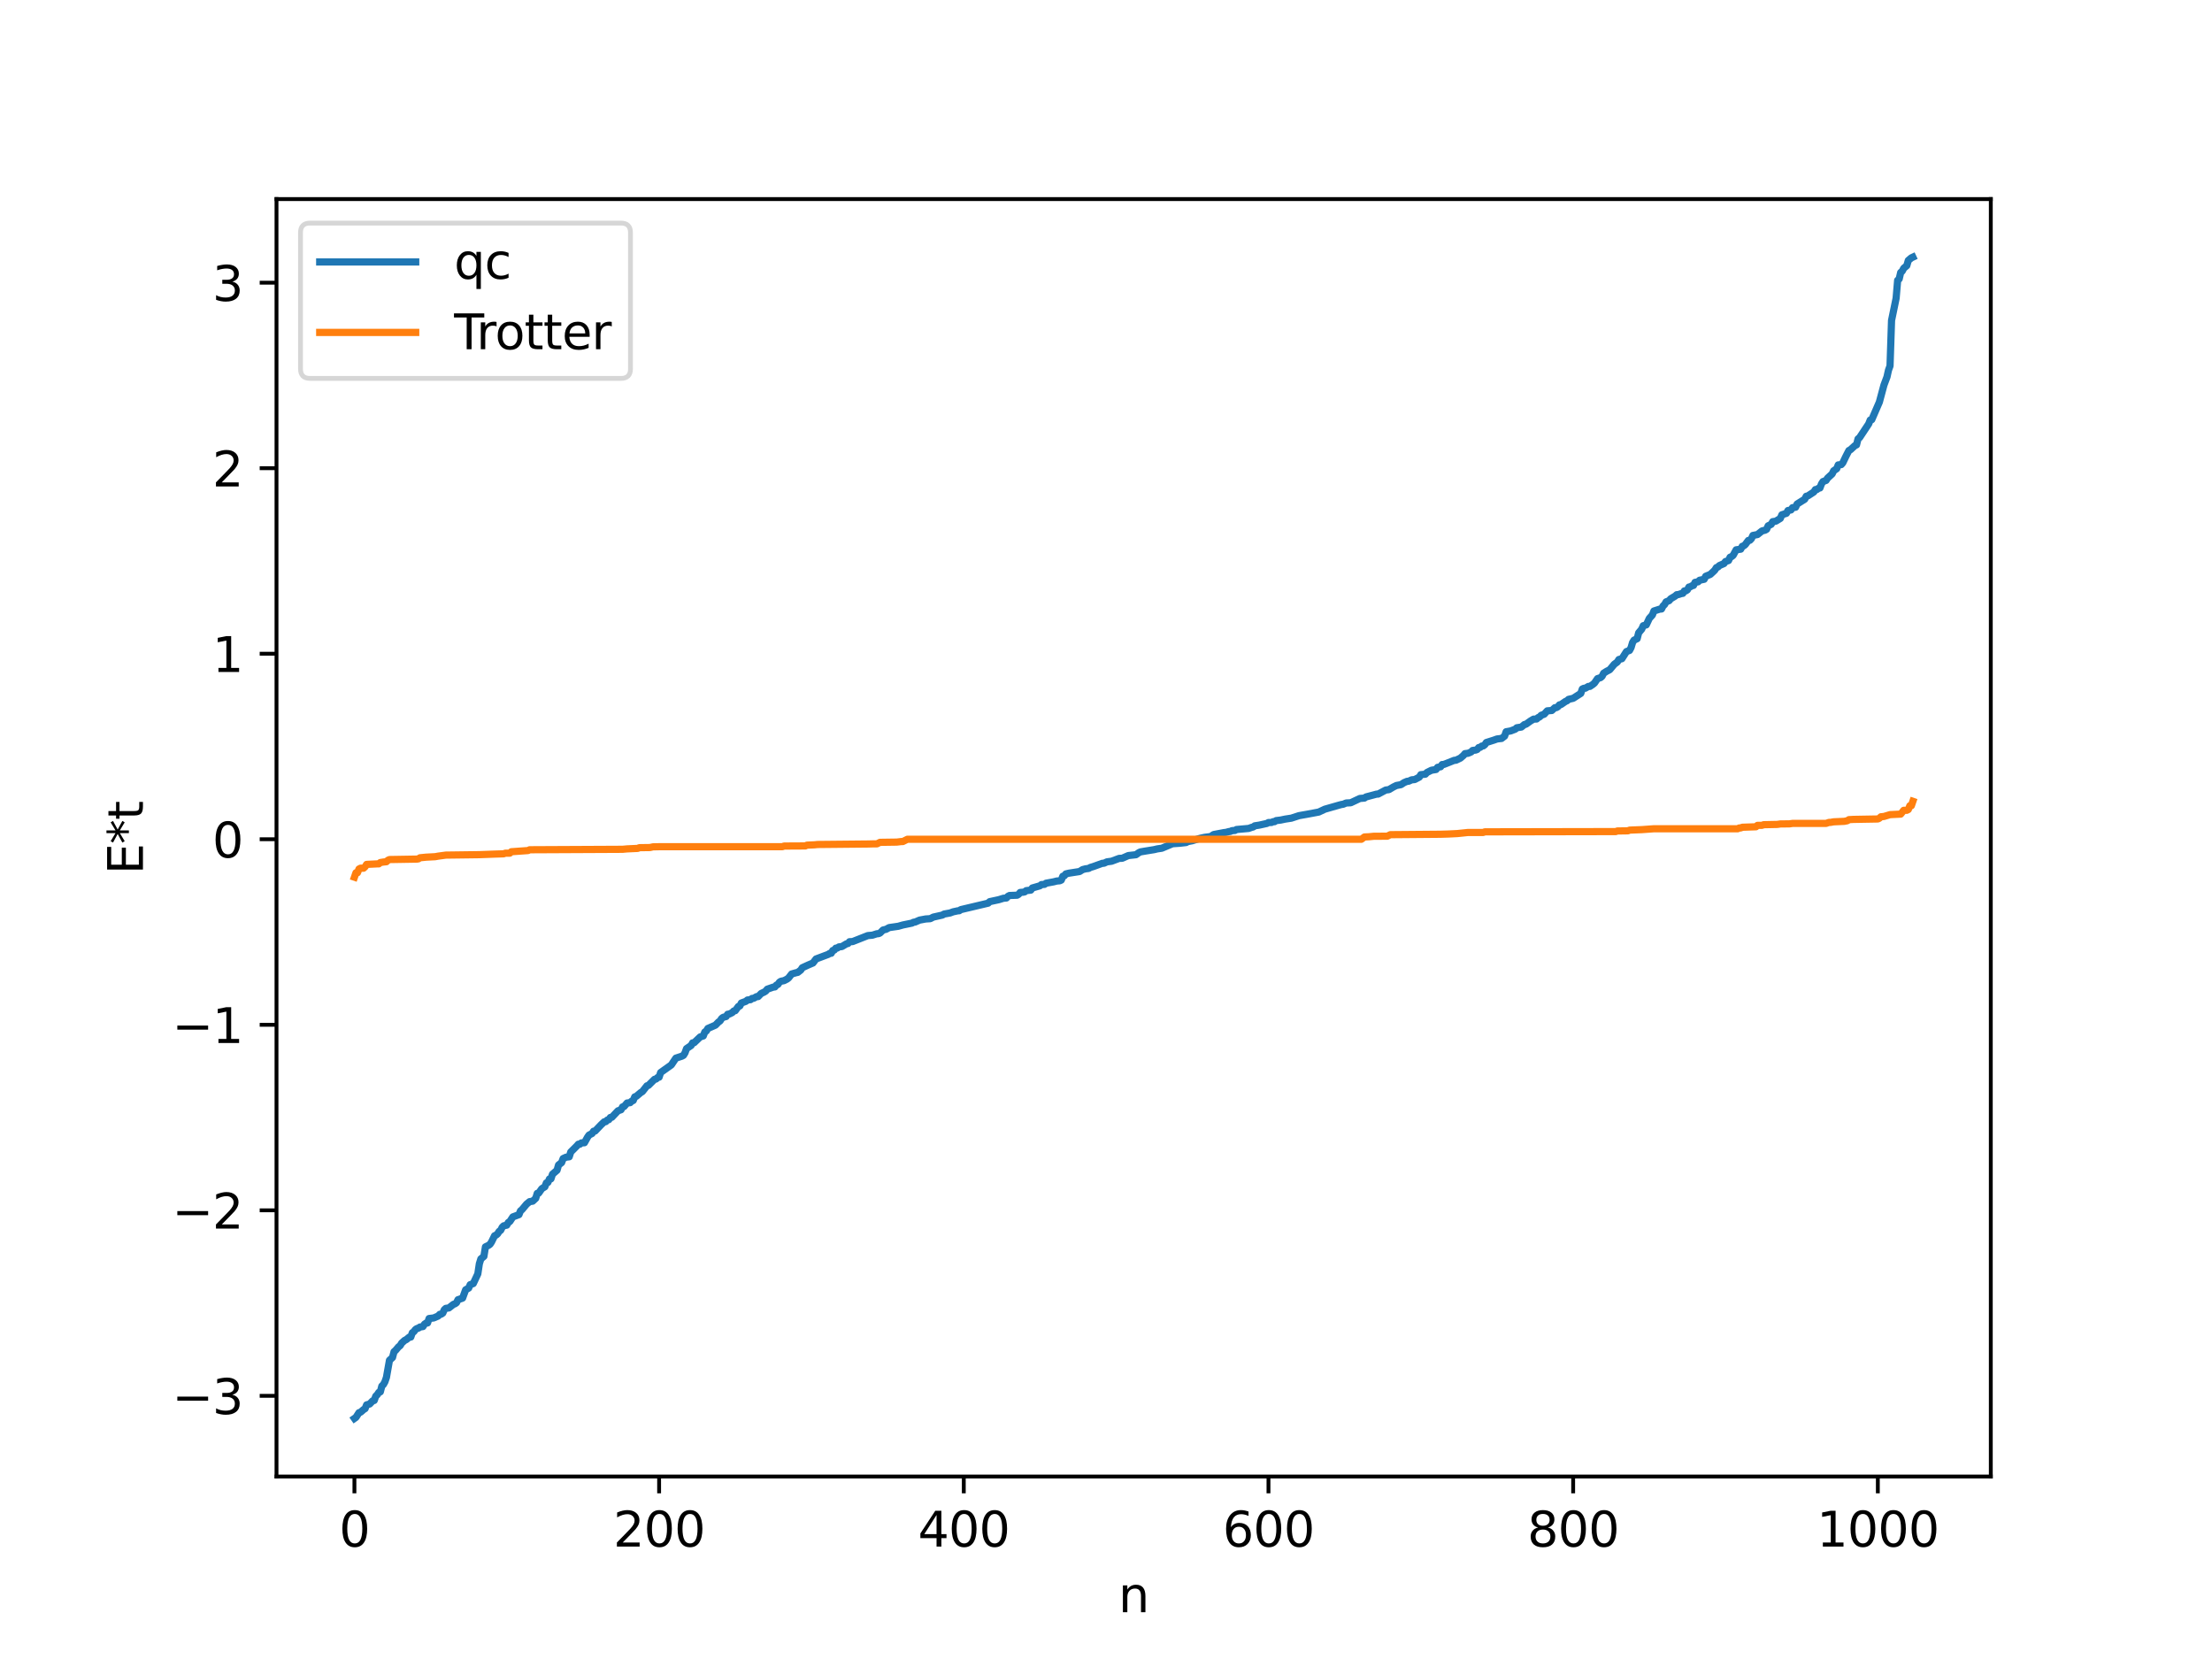 <?xml version="1.0" encoding="utf-8" standalone="no"?>
<!DOCTYPE svg PUBLIC "-//W3C//DTD SVG 1.1//EN"
  "http://www.w3.org/Graphics/SVG/1.1/DTD/svg11.dtd">
<svg xmlns:xlink="http://www.w3.org/1999/xlink" width="460.8pt" height="345.6pt" viewBox="0 0 460.8 345.6" xmlns="http://www.w3.org/2000/svg" version="1.1">
 <defs>
  <style type="text/css">*{stroke-linejoin: round; stroke-linecap: butt}</style>
 </defs>
 <g id="figure_1">
  <g id="patch_1">
   <path d="M 0 345.6 
L 460.8 345.6 
L 460.8 0 
L 0 0 
z
" style="fill: #ffffff"/>
  </g>
  <g id="axes_1">
   <g id="patch_2">
    <path d="M 57.6 307.584 
L 414.72 307.584 
L 414.72 41.472 
L 57.6 41.472 
z
" style="fill: #ffffff"/>
   </g>
   <g id="matplotlib.axis_1">
    <g id="xtick_1">
     <g id="line2d_1">
      <defs>
       <path id="m178729d1e6" d="M 0 0 
L 0 3.5 
" style="stroke: #000000; stroke-width: 0.8"/>
      </defs>
      <g>
       <use xlink:href="#m178729d1e6" x="73.833" y="307.584" style="stroke: #000000; stroke-width: 0.8"/>
      </g>
     </g>
     <g id="text_1">
      <!-- 0 -->
      <g transform="translate(70.651 322.182) scale(0.1 -0.1)">
       <defs>
        <path id="DejaVuSans-30" d="M 2034 4250 
Q 1547 4250 1301 3770 
Q 1056 3291 1056 2328 
Q 1056 1369 1301 889 
Q 1547 409 2034 409 
Q 2525 409 2770 889 
Q 3016 1369 3016 2328 
Q 3016 3291 2770 3770 
Q 2525 4250 2034 4250 
z
M 2034 4750 
Q 2819 4750 3233 4129 
Q 3647 3509 3647 2328 
Q 3647 1150 3233 529 
Q 2819 -91 2034 -91 
Q 1250 -91 836 529 
Q 422 1150 422 2328 
Q 422 3509 836 4129 
Q 1250 4750 2034 4750 
z
" transform="scale(0.016)"/>
       </defs>
       <use xlink:href="#DejaVuSans-30"/>
      </g>
     </g>
    </g>
    <g id="xtick_2">
     <g id="line2d_2">
      <g>
       <use xlink:href="#m178729d1e6" x="137.304" y="307.584" style="stroke: #000000; stroke-width: 0.8"/>
      </g>
     </g>
     <g id="text_2">
      <!-- 200 -->
      <g transform="translate(127.76 322.182) scale(0.1 -0.1)">
       <defs>
        <path id="DejaVuSans-32" d="M 1228 531 
L 3431 531 
L 3431 0 
L 469 0 
L 469 531 
Q 828 903 1448 1529 
Q 2069 2156 2228 2338 
Q 2531 2678 2651 2914 
Q 2772 3150 2772 3378 
Q 2772 3750 2511 3984 
Q 2250 4219 1831 4219 
Q 1534 4219 1204 4116 
Q 875 4013 500 3803 
L 500 4441 
Q 881 4594 1212 4672 
Q 1544 4750 1819 4750 
Q 2544 4750 2975 4387 
Q 3406 4025 3406 3419 
Q 3406 3131 3298 2873 
Q 3191 2616 2906 2266 
Q 2828 2175 2409 1742 
Q 1991 1309 1228 531 
z
" transform="scale(0.016)"/>
       </defs>
       <use xlink:href="#DejaVuSans-32"/>
       <use xlink:href="#DejaVuSans-30" x="63.623"/>
       <use xlink:href="#DejaVuSans-30" x="127.246"/>
      </g>
     </g>
    </g>
    <g id="xtick_3">
     <g id="line2d_3">
      <g>
       <use xlink:href="#m178729d1e6" x="200.775" y="307.584" style="stroke: #000000; stroke-width: 0.8"/>
      </g>
     </g>
     <g id="text_3">
      <!-- 400 -->
      <g transform="translate(191.231 322.182) scale(0.1 -0.1)">
       <defs>
        <path id="DejaVuSans-34" d="M 2419 4116 
L 825 1625 
L 2419 1625 
L 2419 4116 
z
M 2253 4666 
L 3047 4666 
L 3047 1625 
L 3713 1625 
L 3713 1100 
L 3047 1100 
L 3047 0 
L 2419 0 
L 2419 1100 
L 313 1100 
L 313 1709 
L 2253 4666 
z
" transform="scale(0.016)"/>
       </defs>
       <use xlink:href="#DejaVuSans-34"/>
       <use xlink:href="#DejaVuSans-30" x="63.623"/>
       <use xlink:href="#DejaVuSans-30" x="127.246"/>
      </g>
     </g>
    </g>
    <g id="xtick_4">
     <g id="line2d_4">
      <g>
       <use xlink:href="#m178729d1e6" x="264.246" y="307.584" style="stroke: #000000; stroke-width: 0.8"/>
      </g>
     </g>
     <g id="text_4">
      <!-- 600 -->
      <g transform="translate(254.702 322.182) scale(0.1 -0.1)">
       <defs>
        <path id="DejaVuSans-36" d="M 2113 2584 
Q 1688 2584 1439 2293 
Q 1191 2003 1191 1497 
Q 1191 994 1439 701 
Q 1688 409 2113 409 
Q 2538 409 2786 701 
Q 3034 994 3034 1497 
Q 3034 2003 2786 2293 
Q 2538 2584 2113 2584 
z
M 3366 4563 
L 3366 3988 
Q 3128 4100 2886 4159 
Q 2644 4219 2406 4219 
Q 1781 4219 1451 3797 
Q 1122 3375 1075 2522 
Q 1259 2794 1537 2939 
Q 1816 3084 2150 3084 
Q 2853 3084 3261 2657 
Q 3669 2231 3669 1497 
Q 3669 778 3244 343 
Q 2819 -91 2113 -91 
Q 1303 -91 875 529 
Q 447 1150 447 2328 
Q 447 3434 972 4092 
Q 1497 4750 2381 4750 
Q 2619 4750 2861 4703 
Q 3103 4656 3366 4563 
z
" transform="scale(0.016)"/>
       </defs>
       <use xlink:href="#DejaVuSans-36"/>
       <use xlink:href="#DejaVuSans-30" x="63.623"/>
       <use xlink:href="#DejaVuSans-30" x="127.246"/>
      </g>
     </g>
    </g>
    <g id="xtick_5">
     <g id="line2d_5">
      <g>
       <use xlink:href="#m178729d1e6" x="327.717" y="307.584" style="stroke: #000000; stroke-width: 0.8"/>
      </g>
     </g>
     <g id="text_5">
      <!-- 800 -->
      <g transform="translate(318.173 322.182) scale(0.1 -0.1)">
       <defs>
        <path id="DejaVuSans-38" d="M 2034 2216 
Q 1584 2216 1326 1975 
Q 1069 1734 1069 1313 
Q 1069 891 1326 650 
Q 1584 409 2034 409 
Q 2484 409 2743 651 
Q 3003 894 3003 1313 
Q 3003 1734 2745 1975 
Q 2488 2216 2034 2216 
z
M 1403 2484 
Q 997 2584 770 2862 
Q 544 3141 544 3541 
Q 544 4100 942 4425 
Q 1341 4750 2034 4750 
Q 2731 4750 3128 4425 
Q 3525 4100 3525 3541 
Q 3525 3141 3298 2862 
Q 3072 2584 2669 2484 
Q 3125 2378 3379 2068 
Q 3634 1759 3634 1313 
Q 3634 634 3220 271 
Q 2806 -91 2034 -91 
Q 1263 -91 848 271 
Q 434 634 434 1313 
Q 434 1759 690 2068 
Q 947 2378 1403 2484 
z
M 1172 3481 
Q 1172 3119 1398 2916 
Q 1625 2713 2034 2713 
Q 2441 2713 2670 2916 
Q 2900 3119 2900 3481 
Q 2900 3844 2670 4047 
Q 2441 4250 2034 4250 
Q 1625 4250 1398 4047 
Q 1172 3844 1172 3481 
z
" transform="scale(0.016)"/>
       </defs>
       <use xlink:href="#DejaVuSans-38"/>
       <use xlink:href="#DejaVuSans-30" x="63.623"/>
       <use xlink:href="#DejaVuSans-30" x="127.246"/>
      </g>
     </g>
    </g>
    <g id="xtick_6">
     <g id="line2d_6">
      <g>
       <use xlink:href="#m178729d1e6" x="391.188" y="307.584" style="stroke: #000000; stroke-width: 0.8"/>
      </g>
     </g>
     <g id="text_6">
      <!-- 1000 -->
      <g transform="translate(378.463 322.182) scale(0.1 -0.1)">
       <defs>
        <path id="DejaVuSans-31" d="M 794 531 
L 1825 531 
L 1825 4091 
L 703 3866 
L 703 4441 
L 1819 4666 
L 2450 4666 
L 2450 531 
L 3481 531 
L 3481 0 
L 794 0 
L 794 531 
z
" transform="scale(0.016)"/>
       </defs>
       <use xlink:href="#DejaVuSans-31"/>
       <use xlink:href="#DejaVuSans-30" x="63.623"/>
       <use xlink:href="#DejaVuSans-30" x="127.246"/>
       <use xlink:href="#DejaVuSans-30" x="190.869"/>
      </g>
     </g>
    </g>
    <g id="text_7">
     <!-- n -->
     <g transform="translate(232.991 335.861) scale(0.1 -0.1)">
      <defs>
       <path id="DejaVuSans-6e" d="M 3513 2113 
L 3513 0 
L 2938 0 
L 2938 2094 
Q 2938 2591 2744 2837 
Q 2550 3084 2163 3084 
Q 1697 3084 1428 2787 
Q 1159 2491 1159 1978 
L 1159 0 
L 581 0 
L 581 3500 
L 1159 3500 
L 1159 2956 
Q 1366 3272 1645 3428 
Q 1925 3584 2291 3584 
Q 2894 3584 3203 3211 
Q 3513 2838 3513 2113 
z
" transform="scale(0.016)"/>
      </defs>
      <use xlink:href="#DejaVuSans-6e"/>
     </g>
    </g>
   </g>
   <g id="matplotlib.axis_2">
    <g id="ytick_1">
     <g id="line2d_7">
      <defs>
       <path id="ma92ab0ba35" d="M 0 0 
L -3.5 0 
" style="stroke: #000000; stroke-width: 0.8"/>
      </defs>
      <g>
       <use xlink:href="#ma92ab0ba35" x="57.6" y="290.777" style="stroke: #000000; stroke-width: 0.8"/>
      </g>
     </g>
     <g id="text_8">
      <!-- −3 -->
      <g transform="translate(35.858 294.576) scale(0.1 -0.1)">
       <defs>
        <path id="DejaVuSans-2212" d="M 678 2272 
L 4684 2272 
L 4684 1741 
L 678 1741 
L 678 2272 
z
" transform="scale(0.016)"/>
        <path id="DejaVuSans-33" d="M 2597 2516 
Q 3050 2419 3304 2112 
Q 3559 1806 3559 1356 
Q 3559 666 3084 287 
Q 2609 -91 1734 -91 
Q 1441 -91 1130 -33 
Q 819 25 488 141 
L 488 750 
Q 750 597 1062 519 
Q 1375 441 1716 441 
Q 2309 441 2620 675 
Q 2931 909 2931 1356 
Q 2931 1769 2642 2001 
Q 2353 2234 1838 2234 
L 1294 2234 
L 1294 2753 
L 1863 2753 
Q 2328 2753 2575 2939 
Q 2822 3125 2822 3475 
Q 2822 3834 2567 4026 
Q 2313 4219 1838 4219 
Q 1578 4219 1281 4162 
Q 984 4106 628 3988 
L 628 4550 
Q 988 4650 1302 4700 
Q 1616 4750 1894 4750 
Q 2613 4750 3031 4423 
Q 3450 4097 3450 3541 
Q 3450 3153 3228 2886 
Q 3006 2619 2597 2516 
z
" transform="scale(0.016)"/>
       </defs>
       <use xlink:href="#DejaVuSans-2212"/>
       <use xlink:href="#DejaVuSans-33" x="83.789"/>
      </g>
     </g>
    </g>
    <g id="ytick_2">
     <g id="line2d_8">
      <g>
       <use xlink:href="#ma92ab0ba35" x="57.6" y="252.129" style="stroke: #000000; stroke-width: 0.8"/>
      </g>
     </g>
     <g id="text_9">
      <!-- −2 -->
      <g transform="translate(35.858 255.928) scale(0.1 -0.1)">
       <use xlink:href="#DejaVuSans-2212"/>
       <use xlink:href="#DejaVuSans-32" x="83.789"/>
      </g>
     </g>
    </g>
    <g id="ytick_3">
     <g id="line2d_9">
      <g>
       <use xlink:href="#ma92ab0ba35" x="57.6" y="213.481" style="stroke: #000000; stroke-width: 0.8"/>
      </g>
     </g>
     <g id="text_10">
      <!-- −1 -->
      <g transform="translate(35.858 217.28) scale(0.1 -0.1)">
       <use xlink:href="#DejaVuSans-2212"/>
       <use xlink:href="#DejaVuSans-31" x="83.789"/>
      </g>
     </g>
    </g>
    <g id="ytick_4">
     <g id="line2d_10">
      <g>
       <use xlink:href="#ma92ab0ba35" x="57.6" y="174.832" style="stroke: #000000; stroke-width: 0.8"/>
      </g>
     </g>
     <g id="text_11">
      <!-- 0 -->
      <g transform="translate(44.237 178.632) scale(0.1 -0.1)">
       <use xlink:href="#DejaVuSans-30"/>
      </g>
     </g>
    </g>
    <g id="ytick_5">
     <g id="line2d_11">
      <g>
       <use xlink:href="#ma92ab0ba35" x="57.6" y="136.184" style="stroke: #000000; stroke-width: 0.8"/>
      </g>
     </g>
     <g id="text_12">
      <!-- 1 -->
      <g transform="translate(44.237 139.983) scale(0.1 -0.1)">
       <use xlink:href="#DejaVuSans-31"/>
      </g>
     </g>
    </g>
    <g id="ytick_6">
     <g id="line2d_12">
      <g>
       <use xlink:href="#ma92ab0ba35" x="57.6" y="97.536" style="stroke: #000000; stroke-width: 0.8"/>
      </g>
     </g>
     <g id="text_13">
      <!-- 2 -->
      <g transform="translate(44.237 101.335) scale(0.1 -0.1)">
       <use xlink:href="#DejaVuSans-32"/>
      </g>
     </g>
    </g>
    <g id="ytick_7">
     <g id="line2d_13">
      <g>
       <use xlink:href="#ma92ab0ba35" x="57.6" y="58.888" style="stroke: #000000; stroke-width: 0.8"/>
      </g>
     </g>
     <g id="text_14">
      <!-- 3 -->
      <g transform="translate(44.237 62.687) scale(0.1 -0.1)">
       <use xlink:href="#DejaVuSans-33"/>
      </g>
     </g>
    </g>
    <g id="text_15">
     <!-- E*t -->
     <g transform="translate(29.778 182.148) rotate(-90) scale(0.1 -0.1)">
      <defs>
       <path id="DejaVuSans-45" d="M 628 4666 
L 3578 4666 
L 3578 4134 
L 1259 4134 
L 1259 2753 
L 3481 2753 
L 3481 2222 
L 1259 2222 
L 1259 531 
L 3634 531 
L 3634 0 
L 628 0 
L 628 4666 
z
" transform="scale(0.016)"/>
       <path id="DejaVuSans-2a" d="M 3009 3897 
L 1888 3291 
L 3009 2681 
L 2828 2375 
L 1778 3009 
L 1778 1831 
L 1422 1831 
L 1422 3009 
L 372 2375 
L 191 2681 
L 1313 3291 
L 191 3897 
L 372 4206 
L 1422 3572 
L 1422 4750 
L 1778 4750 
L 1778 3572 
L 2828 4206 
L 3009 3897 
z
" transform="scale(0.016)"/>
       <path id="DejaVuSans-74" d="M 1172 4494 
L 1172 3500 
L 2356 3500 
L 2356 3053 
L 1172 3053 
L 1172 1153 
Q 1172 725 1289 603 
Q 1406 481 1766 481 
L 2356 481 
L 2356 0 
L 1766 0 
Q 1100 0 847 248 
Q 594 497 594 1153 
L 594 3053 
L 172 3053 
L 172 3500 
L 594 3500 
L 594 4494 
L 1172 4494 
z
" transform="scale(0.016)"/>
      </defs>
      <use xlink:href="#DejaVuSans-45"/>
      <use xlink:href="#DejaVuSans-2a" x="63.184"/>
      <use xlink:href="#DejaVuSans-74" x="113.184"/>
     </g>
    </g>
   </g>
   <g id="line2d_14">
    <path d="M 73.833 295.488 
L 74.15 295.267 
L 74.785 294.285 
L 75.102 294.195 
L 75.737 293.639 
L 76.054 293.445 
L 76.372 292.657 
L 77.006 292.477 
L 77.641 291.817 
L 77.958 291.741 
L 78.276 290.849 
L 78.593 290.543 
L 78.91 290.062 
L 79.228 289.948 
L 79.545 288.744 
L 79.862 288.434 
L 80.18 287.861 
L 80.497 286.952 
L 81.132 283.377 
L 81.767 282.79 
L 82.084 281.584 
L 82.401 281.309 
L 83.036 280.56 
L 83.353 280.33 
L 83.671 279.794 
L 84.305 279.221 
L 84.623 279.073 
L 85.258 278.553 
L 85.575 278.537 
L 85.892 277.64 
L 86.21 277.418 
L 86.527 276.986 
L 86.844 276.761 
L 87.162 276.679 
L 87.479 276.449 
L 88.114 276.346 
L 88.431 275.847 
L 88.748 275.625 
L 89.066 275.597 
L 89.383 274.673 
L 90.335 274.554 
L 91.287 274.151 
L 91.605 273.804 
L 91.922 273.76 
L 92.239 273.538 
L 92.557 272.836 
L 92.874 272.556 
L 93.509 272.466 
L 94.461 271.716 
L 94.778 271.609 
L 95.096 271.379 
L 95.413 270.748 
L 96.365 270.42 
L 97 268.689 
L 97.634 268.333 
L 97.952 267.619 
L 98.586 267.396 
L 99.539 265.372 
L 99.856 263.262 
L 100.173 262.251 
L 100.808 261.721 
L 101.125 259.741 
L 101.76 259.434 
L 102.077 259.204 
L 102.395 258.724 
L 103.029 257.428 
L 103.347 257.292 
L 103.664 257.017 
L 103.981 256.514 
L 104.299 256.293 
L 104.616 255.659 
L 104.934 255.356 
L 105.568 255.221 
L 105.886 254.667 
L 106.203 254.471 
L 106.838 253.503 
L 108.107 253.034 
L 108.424 252.25 
L 108.742 251.986 
L 109.694 250.846 
L 110.329 250.325 
L 110.963 250.227 
L 111.598 249.636 
L 111.915 248.599 
L 112.233 248.533 
L 112.867 247.62 
L 113.502 247.23 
L 113.82 246.416 
L 114.137 246.326 
L 114.454 245.602 
L 114.772 245.577 
L 115.089 244.609 
L 116.041 243.784 
L 116.358 242.686 
L 116.993 242.193 
L 117.31 241.344 
L 117.945 241.058 
L 118.58 240.98 
L 118.897 239.984 
L 120.167 238.719 
L 120.484 238.356 
L 120.801 238.355 
L 121.119 238.086 
L 121.753 238.053 
L 122.388 236.911 
L 122.705 236.458 
L 123.34 236.128 
L 123.658 235.646 
L 123.975 235.613 
L 125.244 234.286 
L 125.879 233.688 
L 126.196 233.658 
L 126.514 233.324 
L 126.831 233.244 
L 127.148 232.788 
L 127.466 232.743 
L 128.735 231.402 
L 129.37 231.181 
L 129.687 230.586 
L 130.005 230.509 
L 130.639 229.774 
L 131.274 229.7 
L 131.591 229.383 
L 131.909 229.255 
L 132.226 228.499 
L 132.543 228.392 
L 133.496 227.589 
L 133.813 227.406 
L 134.765 226.196 
L 135.082 226.099 
L 136.352 224.838 
L 136.669 224.779 
L 136.986 224.471 
L 137.304 224.402 
L 137.621 223.428 
L 139.843 221.847 
L 140.795 220.431 
L 142.064 220.015 
L 142.381 219.84 
L 142.699 219.322 
L 143.016 218.445 
L 143.968 217.799 
L 144.286 217.244 
L 144.603 217.215 
L 145.872 216.005 
L 146.507 215.81 
L 146.824 214.984 
L 147.142 214.775 
L 147.459 214.251 
L 149.046 213.555 
L 149.681 212.896 
L 149.998 212.688 
L 150.315 212.184 
L 150.633 211.93 
L 151.267 211.761 
L 151.585 211.287 
L 151.902 211.254 
L 152.537 210.943 
L 152.854 210.607 
L 153.172 210.543 
L 153.806 209.674 
L 154.124 209.558 
L 154.441 208.942 
L 155.393 208.593 
L 155.71 208.318 
L 156.345 208.251 
L 156.662 207.994 
L 156.98 207.972 
L 157.615 207.617 
L 157.932 207.61 
L 158.567 206.958 
L 159.201 206.663 
L 159.519 206.458 
L 159.836 206.068 
L 161.105 205.626 
L 161.423 205.596 
L 161.74 205.213 
L 162.058 205.07 
L 162.375 204.603 
L 162.692 204.412 
L 163.327 204.286 
L 163.962 203.962 
L 164.279 203.712 
L 164.914 202.901 
L 165.866 202.629 
L 166.183 202.565 
L 166.818 202.077 
L 167.135 201.592 
L 168.405 201.011 
L 169.357 200.606 
L 169.991 199.773 
L 172.53 198.818 
L 172.848 198.603 
L 173.165 198.582 
L 173.482 198.006 
L 173.8 197.912 
L 174.117 197.518 
L 174.434 197.491 
L 174.752 197.26 
L 175.386 197.183 
L 176.339 196.614 
L 176.656 196.547 
L 176.973 196.175 
L 177.608 196.151 
L 180.781 194.9 
L 181.734 194.817 
L 182.686 194.512 
L 183.003 194.501 
L 183.32 194.368 
L 183.955 193.74 
L 184.59 193.589 
L 185.224 193.235 
L 187.129 192.959 
L 188.081 192.689 
L 189.985 192.298 
L 190.302 192.116 
L 190.62 192.088 
L 191.572 191.675 
L 192.841 191.437 
L 193.793 191.377 
L 194.428 191.047 
L 196.332 190.62 
L 196.649 190.417 
L 197.919 190.187 
L 198.553 189.949 
L 199.505 189.744 
L 199.823 189.723 
L 200.14 189.495 
L 205.853 188.144 
L 206.17 187.831 
L 208.074 187.421 
L 209.026 187.125 
L 209.661 187.066 
L 209.978 186.716 
L 210.296 186.549 
L 211.882 186.488 
L 212.2 186.3 
L 212.517 185.915 
L 213.152 185.861 
L 213.469 185.79 
L 213.786 185.537 
L 214.739 185.426 
L 215.056 184.981 
L 216.643 184.526 
L 216.96 184.27 
L 217.595 184.228 
L 217.912 183.992 
L 219.499 183.7 
L 220.134 183.536 
L 220.768 183.483 
L 221.086 183.336 
L 221.403 182.541 
L 221.72 182.445 
L 222.038 182.052 
L 222.672 181.901 
L 224.894 181.556 
L 225.529 181.151 
L 226.163 180.987 
L 226.798 180.91 
L 227.115 180.712 
L 227.75 180.523 
L 229.654 179.835 
L 229.972 179.831 
L 230.606 179.538 
L 231.558 179.41 
L 233.145 178.818 
L 233.78 178.791 
L 235.049 178.231 
L 236.636 178.054 
L 237.271 177.608 
L 237.588 177.465 
L 238.54 177.302 
L 240.444 176.993 
L 241.079 176.839 
L 242.031 176.698 
L 244.253 175.767 
L 245.839 175.658 
L 246.791 175.55 
L 247.109 175.512 
L 247.426 175.321 
L 248.378 175.139 
L 249.965 174.644 
L 250.917 174.436 
L 251.869 174.311 
L 252.186 174.282 
L 252.821 173.851 
L 255.043 173.432 
L 255.36 173.408 
L 255.995 173.234 
L 256.312 173.202 
L 256.629 173.041 
L 257.264 172.995 
L 257.581 172.804 
L 260.12 172.577 
L 260.755 172.348 
L 261.072 172.273 
L 261.39 172.034 
L 262.342 171.886 
L 263.929 171.534 
L 264.246 171.349 
L 264.881 171.336 
L 265.198 171.174 
L 265.515 171.17 
L 265.833 170.949 
L 266.785 170.834 
L 267.737 170.633 
L 269.006 170.44 
L 270.593 169.921 
L 271.228 169.807 
L 272.18 169.641 
L 274.719 169.166 
L 275.988 168.57 
L 278.844 167.752 
L 279.479 167.583 
L 279.796 167.543 
L 280.431 167.279 
L 281.383 167.231 
L 283.287 166.334 
L 284.239 166.254 
L 284.557 166.019 
L 286.778 165.427 
L 287.096 165.42 
L 288.682 164.576 
L 289.317 164.501 
L 290.269 163.944 
L 290.904 163.632 
L 291.856 163.456 
L 292.491 163.034 
L 293.125 162.762 
L 293.443 162.746 
L 294.077 162.453 
L 294.712 162.393 
L 295.664 161.892 
L 295.981 161.376 
L 296.934 161.278 
L 297.251 160.928 
L 298.203 160.455 
L 299.155 160.299 
L 299.472 159.853 
L 300.107 159.732 
L 300.424 159.264 
L 300.742 159.26 
L 301.377 159.015 
L 302.963 158.382 
L 303.281 158.379 
L 304.233 157.923 
L 304.867 157.371 
L 305.185 156.993 
L 305.82 156.921 
L 306.454 156.656 
L 306.772 156.333 
L 307.406 156.253 
L 307.724 156.127 
L 308.041 155.731 
L 308.358 155.684 
L 308.676 155.421 
L 308.993 155.385 
L 309.31 155.144 
L 309.628 154.678 
L 311.215 154.175 
L 311.849 153.944 
L 312.484 153.863 
L 312.801 153.834 
L 313.436 153.347 
L 313.753 152.435 
L 314.705 152.265 
L 315.34 152.02 
L 315.658 151.906 
L 315.975 151.607 
L 316.927 151.459 
L 317.562 150.938 
L 317.879 150.873 
L 318.831 150.191 
L 319.466 149.81 
L 320.1 149.783 
L 320.418 149.484 
L 320.735 149.351 
L 321.053 149.011 
L 321.687 148.78 
L 322.322 148.081 
L 323.274 148.007 
L 323.909 147.421 
L 324.226 147.405 
L 324.543 147.215 
L 324.861 146.833 
L 325.178 146.772 
L 326.13 146.114 
L 326.448 145.986 
L 326.765 145.687 
L 327.717 145.469 
L 329.304 144.45 
L 329.621 143.536 
L 329.939 143.379 
L 330.256 143.366 
L 330.891 142.994 
L 331.208 142.99 
L 331.843 142.561 
L 332.16 142.289 
L 332.795 141.367 
L 333.429 141.167 
L 333.747 140.878 
L 334.064 140.243 
L 334.699 139.839 
L 335.334 139.514 
L 336.286 138.375 
L 336.92 137.908 
L 337.238 137.388 
L 337.872 137.218 
L 338.824 135.734 
L 339.459 135.499 
L 339.777 134.909 
L 340.094 133.844 
L 340.411 133.345 
L 341.046 133.058 
L 341.363 131.828 
L 341.998 131.071 
L 342.315 130.348 
L 342.95 130.174 
L 343.585 128.816 
L 344.22 128.117 
L 344.537 127.281 
L 345.806 126.877 
L 346.124 126.866 
L 346.441 126.236 
L 346.758 125.948 
L 347.076 125.381 
L 347.71 125.126 
L 348.028 124.74 
L 348.98 124.171 
L 349.297 123.885 
L 349.615 123.867 
L 350.249 123.655 
L 350.567 123.606 
L 350.884 123.094 
L 351.201 123.087 
L 351.519 122.87 
L 351.836 122.293 
L 352.153 122.231 
L 352.471 122.02 
L 352.788 121.955 
L 353.105 121.314 
L 353.74 121.204 
L 354.058 120.874 
L 355.01 120.674 
L 355.327 120.049 
L 356.279 119.662 
L 356.914 119.075 
L 357.231 118.762 
L 357.548 118.25 
L 357.866 118.133 
L 358.183 117.814 
L 359.135 117.402 
L 359.453 116.976 
L 360.087 116.775 
L 360.405 116.084 
L 360.722 115.951 
L 361.039 115.694 
L 361.674 114.534 
L 362.626 114.404 
L 362.943 113.81 
L 363.261 113.707 
L 363.578 113.436 
L 364.213 112.585 
L 364.53 112.549 
L 364.848 112.224 
L 365.165 111.541 
L 366.117 111.355 
L 367.069 110.597 
L 367.704 110.445 
L 368.021 110.255 
L 368.339 109.535 
L 368.973 109.227 
L 369.291 108.669 
L 369.925 108.577 
L 370.877 107.992 
L 371.195 107.241 
L 372.147 106.93 
L 372.464 106.353 
L 373.099 106.228 
L 373.416 105.754 
L 374.051 105.671 
L 374.368 104.998 
L 375.955 103.997 
L 376.272 103.379 
L 376.59 103.313 
L 377.859 102.489 
L 378.177 101.986 
L 378.494 101.973 
L 378.811 101.719 
L 379.129 101.65 
L 379.446 100.809 
L 379.763 100.317 
L 380.398 100.083 
L 380.715 99.602 
L 381.667 98.728 
L 381.985 98.075 
L 382.62 97.641 
L 382.937 96.848 
L 383.572 96.782 
L 383.889 96.412 
L 384.524 95.084 
L 385.158 93.85 
L 385.476 93.69 
L 386.428 92.819 
L 386.745 92.68 
L 387.062 91.425 
L 387.38 91.172 
L 389.284 88.3 
L 389.601 87.501 
L 389.919 87.426 
L 391.505 83.767 
L 392.458 80.22 
L 393.092 78.526 
L 393.41 77.098 
L 393.727 76.233 
L 394.044 66.756 
L 394.996 62.131 
L 395.314 58.391 
L 395.631 58.116 
L 395.948 56.763 
L 396.266 56.488 
L 396.583 55.881 
L 397.218 55.345 
L 397.535 54.253 
L 398.17 53.717 
L 398.487 53.568 
L 398.487 53.568 
" clip-path="url(#pe82df7caf8)" style="fill: none; stroke: #1f77b4; stroke-width: 1.5; stroke-linecap: square"/>
   </g>
   <g id="line2d_15">
    <path d="M 73.833 182.736 
L 74.15 181.814 
L 74.467 181.814 
L 74.785 181.025 
L 75.102 180.861 
L 75.737 180.861 
L 76.054 180.566 
L 76.372 180.069 
L 78.593 179.961 
L 78.91 179.961 
L 79.228 179.68 
L 79.862 179.578 
L 80.497 179.515 
L 80.815 179.205 
L 81.132 179.059 
L 86.844 178.965 
L 87.162 178.917 
L 87.479 178.692 
L 88.748 178.565 
L 90.653 178.465 
L 91.287 178.349 
L 92.874 178.134 
L 99.856 178.042 
L 103.029 177.924 
L 104.934 177.865 
L 105.251 177.734 
L 106.203 177.727 
L 106.52 177.431 
L 110.011 177.184 
L 110.329 177.019 
L 129.687 176.925 
L 130.639 176.836 
L 132.861 176.736 
L 133.178 176.588 
L 135.4 176.557 
L 136.034 176.414 
L 137.621 176.378 
L 163.01 176.378 
L 163.327 176.247 
L 167.77 176.223 
L 168.087 176.061 
L 169.674 175.99 
L 170.309 175.923 
L 180.781 175.822 
L 182.051 175.788 
L 182.686 175.788 
L 183.32 175.473 
L 186.811 175.424 
L 187.763 175.308 
L 188.081 175.308 
L 189.033 174.832 
L 283.605 174.832 
L 284.239 174.357 
L 285.191 174.31 
L 286.143 174.213 
L 289 174.192 
L 289.634 173.877 
L 300.107 173.789 
L 301.694 173.742 
L 303.598 173.647 
L 305.82 173.417 
L 308.993 173.417 
L 309.31 173.286 
L 336.603 173.234 
L 336.92 173.107 
L 339.142 173.077 
L 339.459 172.929 
L 341.998 172.828 
L 344.537 172.646 
L 361.991 172.646 
L 362.309 172.481 
L 362.626 172.481 
L 362.943 172.331 
L 365.8 172.233 
L 366.117 171.937 
L 367.069 171.931 
L 367.386 171.799 
L 370.243 171.74 
L 370.877 171.645 
L 372.781 171.623 
L 373.416 171.531 
L 380.398 171.531 
L 381.033 171.315 
L 381.35 171.315 
L 381.985 171.2 
L 384.206 171.1 
L 384.841 170.972 
L 385.158 170.747 
L 386.11 170.695 
L 391.188 170.606 
L 391.505 170.46 
L 391.823 170.149 
L 392.458 170.086 
L 393.727 169.704 
L 395.948 169.596 
L 396.583 168.803 
L 397.218 168.803 
L 397.535 168.639 
L 397.853 167.851 
L 398.17 167.851 
L 398.487 166.929 
L 398.487 166.929 
" clip-path="url(#pe82df7caf8)" style="fill: none; stroke: #ff7f0e; stroke-width: 1.5; stroke-linecap: square"/>
   </g>
   <g id="patch_3">
    <path d="M 57.6 307.584 
L 57.6 41.472 
" style="fill: none; stroke: #000000; stroke-width: 0.8; stroke-linejoin: miter; stroke-linecap: square"/>
   </g>
   <g id="patch_4">
    <path d="M 414.72 307.584 
L 414.72 41.472 
" style="fill: none; stroke: #000000; stroke-width: 0.8; stroke-linejoin: miter; stroke-linecap: square"/>
   </g>
   <g id="patch_5">
    <path d="M 57.6 307.584 
L 414.72 307.584 
" style="fill: none; stroke: #000000; stroke-width: 0.8; stroke-linejoin: miter; stroke-linecap: square"/>
   </g>
   <g id="patch_6">
    <path d="M 57.6 41.472 
L 414.72 41.472 
" style="fill: none; stroke: #000000; stroke-width: 0.8; stroke-linejoin: miter; stroke-linecap: square"/>
   </g>
   <g id="legend_1">
    <g id="patch_7">
     <path d="M 64.6 78.828 
L 129.342 78.828 
Q 131.342 78.828 131.342 76.828 
L 131.342 48.472 
Q 131.342 46.472 129.342 46.472 
L 64.6 46.472 
Q 62.6 46.472 62.6 48.472 
L 62.6 76.828 
Q 62.6 78.828 64.6 78.828 
z
" style="fill: #ffffff; opacity: 0.8; stroke: #cccccc; stroke-linejoin: miter"/>
    </g>
    <g id="line2d_16">
     <path d="M 66.6 54.57 
L 76.6 54.57 
L 86.6 54.57 
" style="fill: none; stroke: #1f77b4; stroke-width: 1.5; stroke-linecap: square"/>
    </g>
    <g id="text_16">
     <!-- qc -->
     <g transform="translate(94.6 58.07) scale(0.1 -0.1)">
      <defs>
       <path id="DejaVuSans-71" d="M 947 1747 
Q 947 1113 1208 752 
Q 1469 391 1925 391 
Q 2381 391 2643 752 
Q 2906 1113 2906 1747 
Q 2906 2381 2643 2742 
Q 2381 3103 1925 3103 
Q 1469 3103 1208 2742 
Q 947 2381 947 1747 
z
M 2906 525 
Q 2725 213 2448 61 
Q 2172 -91 1784 -91 
Q 1150 -91 751 415 
Q 353 922 353 1747 
Q 353 2572 751 3078 
Q 1150 3584 1784 3584 
Q 2172 3584 2448 3432 
Q 2725 3281 2906 2969 
L 2906 3500 
L 3481 3500 
L 3481 -1331 
L 2906 -1331 
L 2906 525 
z
" transform="scale(0.016)"/>
       <path id="DejaVuSans-63" d="M 3122 3366 
L 3122 2828 
Q 2878 2963 2633 3030 
Q 2388 3097 2138 3097 
Q 1578 3097 1268 2742 
Q 959 2388 959 1747 
Q 959 1106 1268 751 
Q 1578 397 2138 397 
Q 2388 397 2633 464 
Q 2878 531 3122 666 
L 3122 134 
Q 2881 22 2623 -34 
Q 2366 -91 2075 -91 
Q 1284 -91 818 406 
Q 353 903 353 1747 
Q 353 2603 823 3093 
Q 1294 3584 2113 3584 
Q 2378 3584 2631 3529 
Q 2884 3475 3122 3366 
z
" transform="scale(0.016)"/>
      </defs>
      <use xlink:href="#DejaVuSans-71"/>
      <use xlink:href="#DejaVuSans-63" x="63.477"/>
     </g>
    </g>
    <g id="line2d_17">
     <path d="M 66.6 69.249 
L 76.6 69.249 
L 86.6 69.249 
" style="fill: none; stroke: #ff7f0e; stroke-width: 1.5; stroke-linecap: square"/>
    </g>
    <g id="text_17">
     <!-- Trotter -->
     <g transform="translate(94.6 72.749) scale(0.1 -0.1)">
      <defs>
       <path id="DejaVuSans-54" d="M -19 4666 
L 3928 4666 
L 3928 4134 
L 2272 4134 
L 2272 0 
L 1638 0 
L 1638 4134 
L -19 4134 
L -19 4666 
z
" transform="scale(0.016)"/>
       <path id="DejaVuSans-72" d="M 2631 2963 
Q 2534 3019 2420 3045 
Q 2306 3072 2169 3072 
Q 1681 3072 1420 2755 
Q 1159 2438 1159 1844 
L 1159 0 
L 581 0 
L 581 3500 
L 1159 3500 
L 1159 2956 
Q 1341 3275 1631 3429 
Q 1922 3584 2338 3584 
Q 2397 3584 2469 3576 
Q 2541 3569 2628 3553 
L 2631 2963 
z
" transform="scale(0.016)"/>
       <path id="DejaVuSans-6f" d="M 1959 3097 
Q 1497 3097 1228 2736 
Q 959 2375 959 1747 
Q 959 1119 1226 758 
Q 1494 397 1959 397 
Q 2419 397 2687 759 
Q 2956 1122 2956 1747 
Q 2956 2369 2687 2733 
Q 2419 3097 1959 3097 
z
M 1959 3584 
Q 2709 3584 3137 3096 
Q 3566 2609 3566 1747 
Q 3566 888 3137 398 
Q 2709 -91 1959 -91 
Q 1206 -91 779 398 
Q 353 888 353 1747 
Q 353 2609 779 3096 
Q 1206 3584 1959 3584 
z
" transform="scale(0.016)"/>
       <path id="DejaVuSans-65" d="M 3597 1894 
L 3597 1613 
L 953 1613 
Q 991 1019 1311 708 
Q 1631 397 2203 397 
Q 2534 397 2845 478 
Q 3156 559 3463 722 
L 3463 178 
Q 3153 47 2828 -22 
Q 2503 -91 2169 -91 
Q 1331 -91 842 396 
Q 353 884 353 1716 
Q 353 2575 817 3079 
Q 1281 3584 2069 3584 
Q 2775 3584 3186 3129 
Q 3597 2675 3597 1894 
z
M 3022 2063 
Q 3016 2534 2758 2815 
Q 2500 3097 2075 3097 
Q 1594 3097 1305 2825 
Q 1016 2553 972 2059 
L 3022 2063 
z
" transform="scale(0.016)"/>
      </defs>
      <use xlink:href="#DejaVuSans-54"/>
      <use xlink:href="#DejaVuSans-72" x="46.334"/>
      <use xlink:href="#DejaVuSans-6f" x="85.197"/>
      <use xlink:href="#DejaVuSans-74" x="146.379"/>
      <use xlink:href="#DejaVuSans-74" x="185.588"/>
      <use xlink:href="#DejaVuSans-65" x="224.797"/>
      <use xlink:href="#DejaVuSans-72" x="286.32"/>
     </g>
    </g>
   </g>
  </g>
 </g>
 <defs>
  <clipPath id="pe82df7caf8">
   <rect x="57.6" y="41.472" width="357.12" height="266.112"/>
  </clipPath>
 </defs>
</svg>
